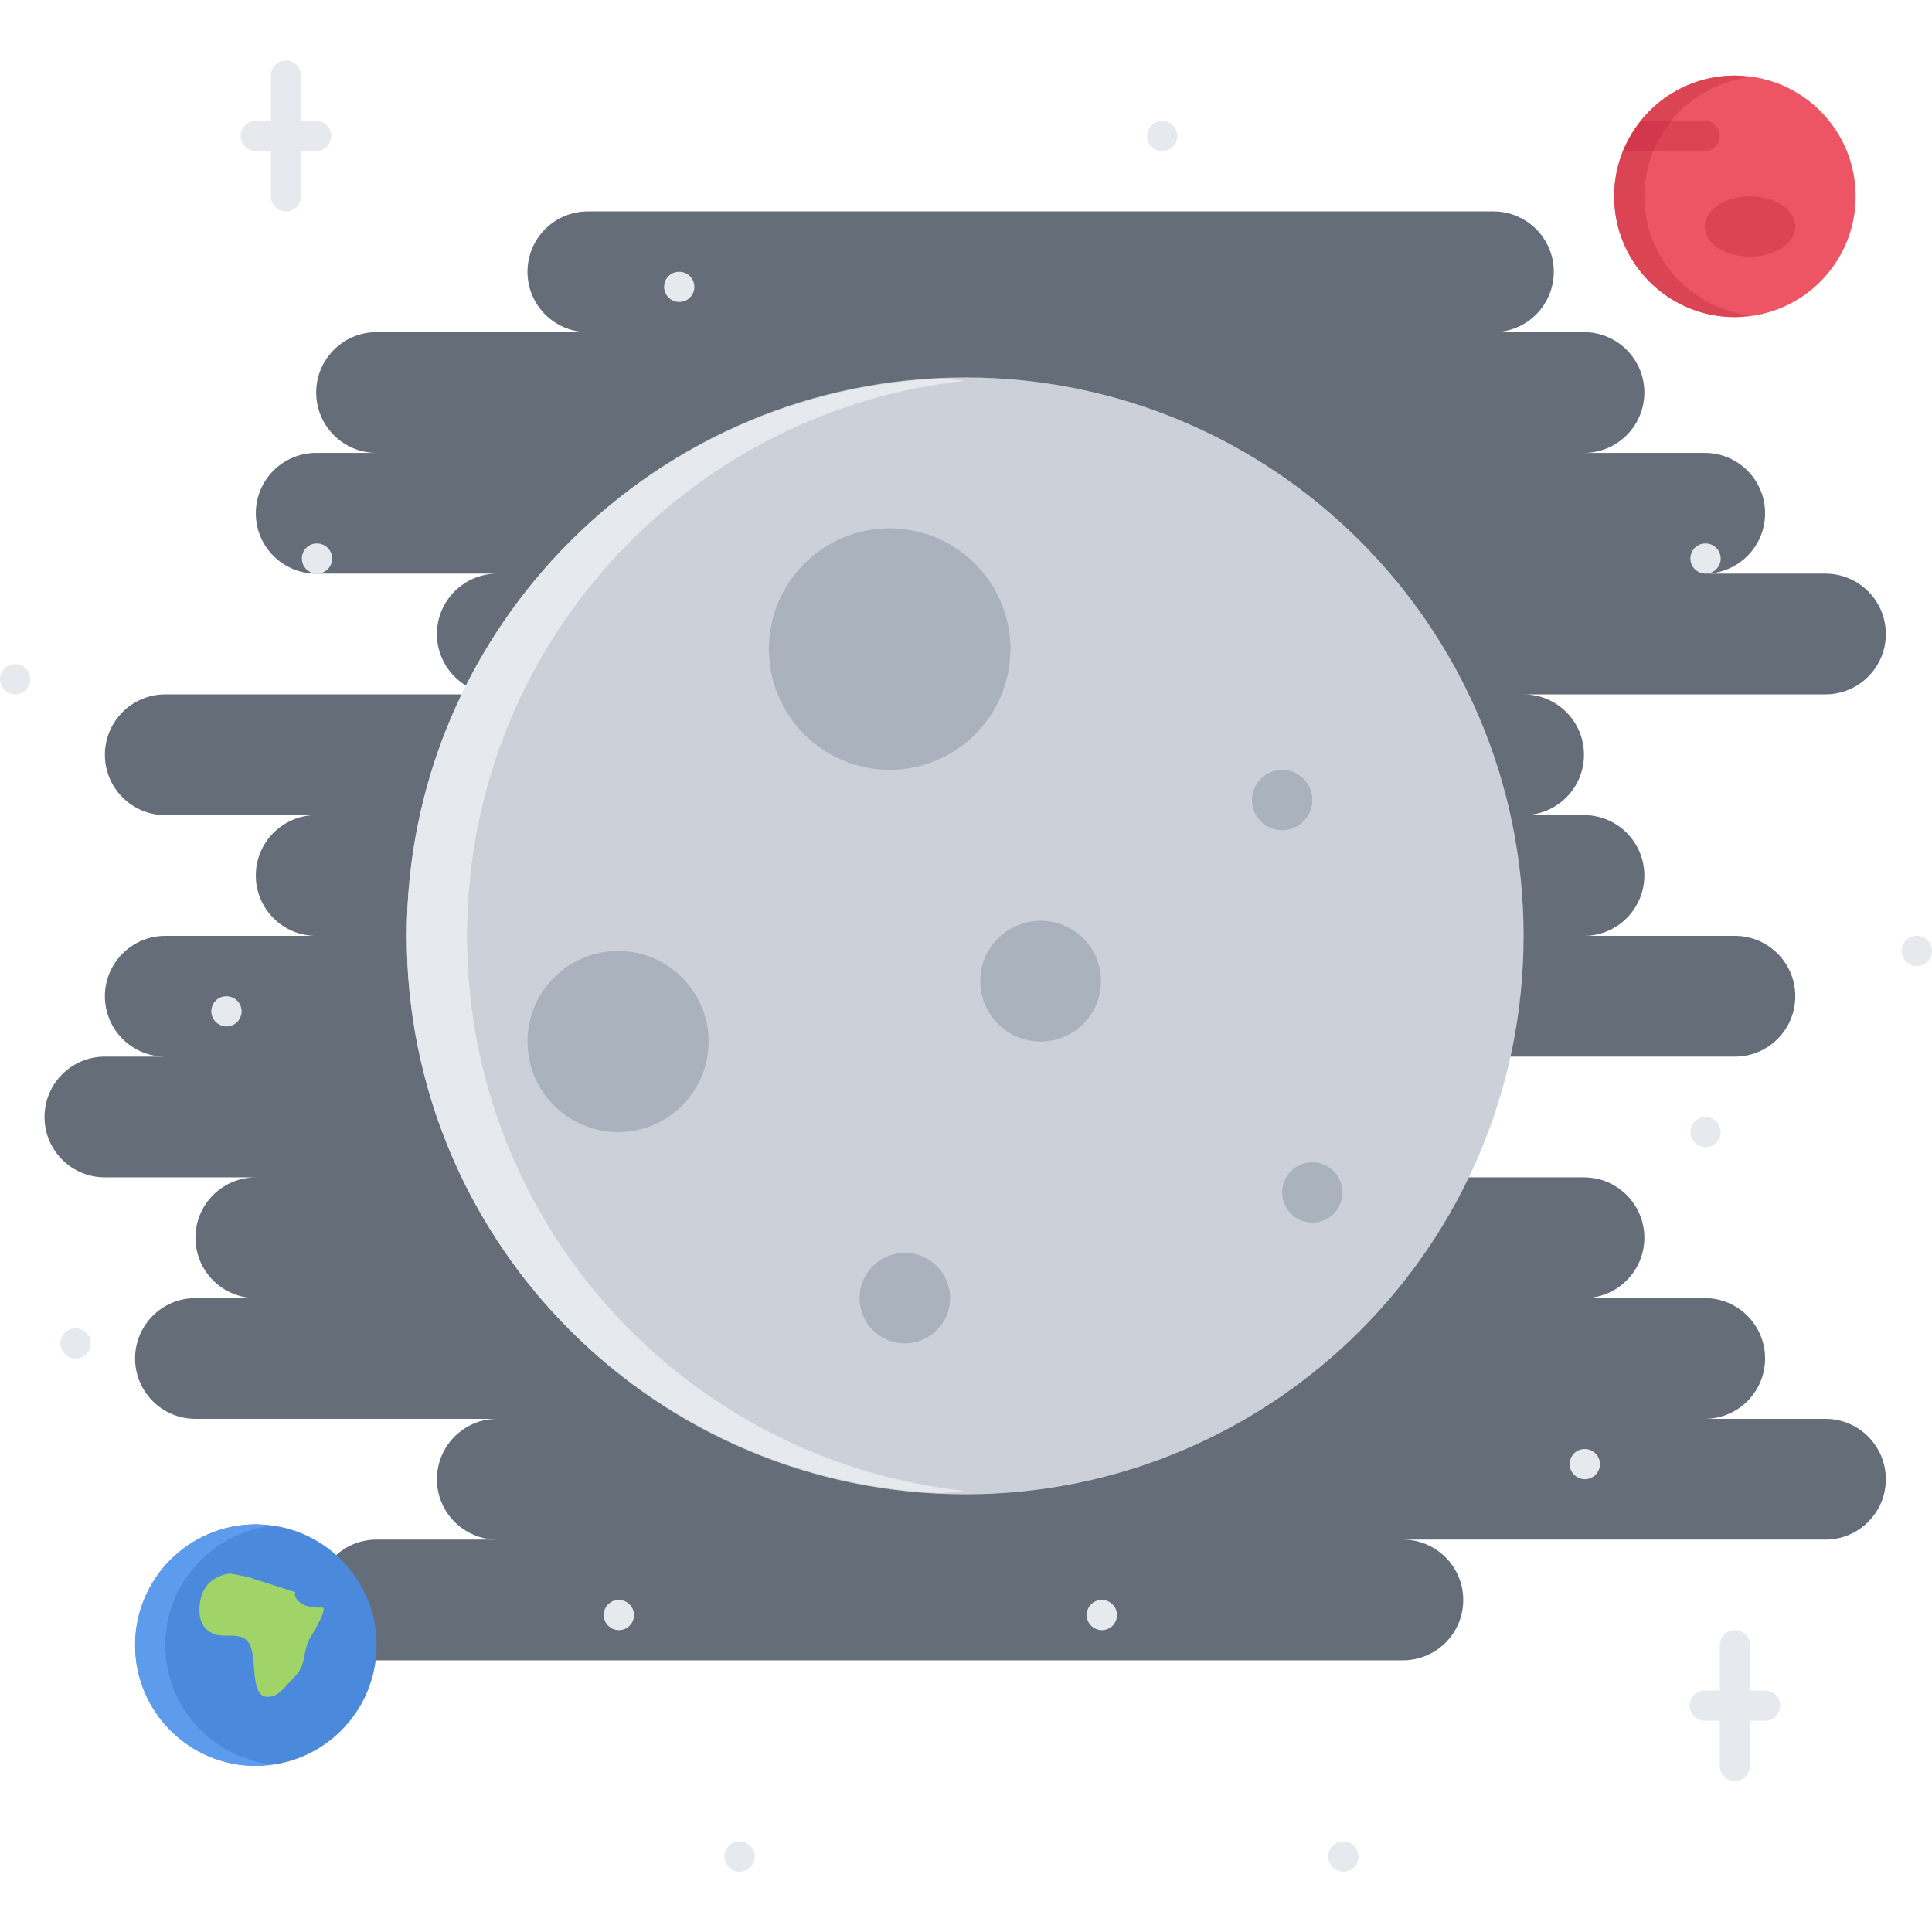 <svg height="512pt" viewBox="0 -16 512.032 512" width="512pt" xmlns="http://www.w3.org/2000/svg"><path d="m483.801 360.016h-32c8.832 0 16-7.168 16-16s-7.168-16-16-16h-32c8.832 0 16-7.168 16-16s-7.168-16-16-16h-48c8.832 0 16-7.168 16-16s-7.168-16-16-16h88c8.832 0 16-7.168 16-16s-7.168-16-16-16h-40c8.832 0 16-7.168 16-16s-7.168-16-16-16h-16c8.832 0 16-7.168 16-16s-7.168-16-16-16h80c8.832 0 16-7.168 16-16s-7.168-16-16-16h-32c8.832 0 16-7.168 16-16s-7.168-16-16-16h-32c8.832 0 16-7.168 16-16s-7.168-16-16-16h-24c8.832 0 16-7.168 16-16s-7.168-16-16-16h-240c-8.84 0-16 7.168-16 16s7.16 16 16 16h-56c-8.84 0-16 7.168-16 16s7.16 16 16 16h-16c-8.84 0-16 7.168-16 16s7.16 16 16 16h48c-8.84 0-16 7.168-16 16s7.16 16 16 16h-88c-8.84 0-16 7.168-16 16s7.16 16 16 16h40c-8.84 0-16 7.168-16 16s7.16 16 16 16h-40c-8.84 0-16 7.168-16 16s7.16 16 16 16h-16c-8.84 0-16 7.168-16 16s7.16 16 16 16h40c-8.84 0-16 7.168-16 16s7.16 16 16 16h-16c-8.84 0-16 7.168-16 16s7.16 16 16 16h80c-8.84 0-16 7.168-16 16s7.16 16 16 16h-32c-8.84 0-16 7.168-16 16s7.16 16 16 16h272c8.832 0 16-7.168 16-16s-7.168-16-16-16h112c8.832 0 16-7.168 16-16s-7.176-16-16-16zm0 0" fill="#656d78"/><path d="m403.801 232.016c0 81.738-66.262 148-148 148s-148-66.262-148-148 66.262-148 148-148 148 66.262 148 148zm0 0" fill="#ccd1d9"/><path d="m267.785 156c0 17.672-14.328 32-32 32-17.676 0-32-14.328-32-32s14.324-32 32-32c17.672 0 32 14.328 32 32zm0 0" fill="#aab2bd"/><path d="m347.801 196.016c0 4.418-3.582 8-8 8s-8-3.582-8-8 3.582-8 8-8 8 3.582 8 8zm0 0" fill="#aab2bd"/><path d="m251.801 328.016c0 6.629-5.375 12-12 12-6.629 0-12-5.371-12-12s5.371-12 12-12c6.625 0 12 5.371 12 12zm0 0" fill="#aab2bd"/><path d="m187.801 260.016c0 13.254-10.746 24-24 24-13.254 0-24-10.746-24-24s10.746-24 24-24c13.254 0 24 10.746 24 24zm0 0" fill="#aab2bd"/><path d="m355.801 300.016c0 4.418-3.582 8-8 8s-8-3.582-8-8 3.582-8 8-8 8 3.582 8 8zm0 0" fill="#aab2bd"/><path d="m291.801 244.016c0 8.836-7.164 16-16 16-8.836 0-16-7.164-16-16s7.164-16 16-16c8.836 0 16 7.164 16 16zm0 0" fill="#aab2bd"/><g fill="#e6e9ed"><path d="m123.785 232.016c0-76.328 57.801-139.121 132-147.105-2.219-.238-4.457-.406-6.707-.559-78.59 3.535-141.277 68.191-141.277 147.664s62.688 144.129 141.277 147.664c2.25-.152 4.488-.32 6.707-.559-74.211-7.984-132-70.777-132-147.105zm0 0"/><path d="m508.031 240.016c-2.199 0-4.031-1.793-4.031-4s1.754-4 3.953-4h.078c2.199 0 4 1.793 4 4s-1.801 4-4 4zm0 0"/><path d="m452.031 288.016c-2.199 0-4.031-1.793-4.031-4s1.754-4 3.953-4h.078c2.199 0 4 1.793 4 4s-1.801 4-4 4zm0 0"/><path d="m420.031 376.016c-2.199 0-4.031-1.793-4.031-4s1.754-4 3.953-4h.078c2.199 0 4 1.793 4 4s-1.801 4-4 4zm0 0"/><path d="m356.031 480.016c-2.199 0-4.031-1.793-4.031-4s1.754-4 3.953-4h.078c2.199 0 4 1.793 4 4s-1.801 4-4 4zm0 0"/><path d="m164.031 416.016c-2.199 0-4.031-1.793-4.031-4s1.754-4 3.953-4h.078c2.199 0 4 1.793 4 4s-1.801 4-4 4zm0 0"/><path d="m20.031 344.016c-2.199 0-4.031-1.793-4.031-4s1.754-4 3.953-4h.078c2.199 0 4 1.793 4 4s-1.801 4-4 4zm0 0"/><path d="m60.031 256.016c-2.199 0-4.031-1.793-4.031-4s1.754-4 3.953-4h.078c2.199 0 4 1.793 4 4s-1.801 4-4 4zm0 0"/><path d="m84.031 136.016c-2.199 0-4.031-1.793-4.031-4s1.754-4 3.953-4h.078c2.199 0 4 1.793 4 4s-1.801 4-4 4zm0 0"/><path d="m180.031 64.016c-2.199 0-4.031-1.793-4.031-4s1.754-4 3.953-4h.078c2.199 0 4 1.793 4 4s-1.801 4-4 4zm0 0"/><path d="m308.031 24.016c-2.199 0-4.031-1.793-4.031-4s1.754-4 3.953-4h.078c2.199 0 4 1.793 4 4s-1.801 4-4 4zm0 0"/><path d="m452.031 136.016c-2.199 0-4.031-1.793-4.031-4s1.754-4 3.953-4h.078c2.199 0 4 1.793 4 4s-1.801 4-4 4zm0 0"/><path d="m4.031 168.016c-2.199 0-4.031-1.793-4.031-4s1.754-4 3.953-4h.078c2.199 0 4 1.793 4 4s-1.801 4-4 4zm0 0"/><path d="m292.031 416.016c-2.199 0-4.031-1.793-4.031-4s1.754-4 3.953-4h.078c2.199 0 4 1.793 4 4s-1.801 4-4 4zm0 0"/><path d="m196.031 480.016c-2.199 0-4.031-1.793-4.031-4s1.754-4 3.953-4h.078c2.199 0 4 1.793 4 4s-1.801 4-4 4zm0 0"/><path d="m75.801 40.016c-2.215 0-4-1.793-4-4v-32c0-2.207 1.785-4 4-4 2.199 0 4 1.793 4 4v32c0 2.207-1.801 4-4 4zm0 0"/><path d="m83.801 24.016h-16c-2.215 0-4-1.793-4-4s1.773-4 4-4h16c2.199 0 4 1.793 4 4s-1.801 4-4 4zm0 0"/><path d="m459.801 456.016c-2.215 0-4-1.793-4-4v-32c0-2.207 1.785-4 4-4 2.199 0 4 1.793 4 4v32c0 2.207-1.801 4-4 4zm0 0"/><path d="m467.801 440.016h-16c-2.215 0-4-1.793-4-4s1.785-4 4-4h16c2.199 0 4 1.793 4 4s-1.801 4-4 4zm0 0"/></g><path d="m491.801 36.016c0 17.672-14.328 32-32 32-17.676 0-32-14.328-32-32s14.324-32 32-32c17.672 0 32 14.328 32 32zm0 0" fill="#ed5565"/><path d="m435.816 36.016c0-16.305 12.23-29.602 28-31.602-1.328-.168-2.641-.398-4.016-.398-17.672 0-32 14.328-32 32s14.328 32 32 32c1.375 0 2.688-.23 4.016-.398-15.77-2-28-15.297-28-31.602zm0 0" fill="#da4453"/><path d="m475.801 44.016c0-4.418-5.375-8-12-8-6.629 0-12 3.582-12 8s5.371 8 12 8c6.625 0 12-3.582 12-8zm0 0" fill="#da4453"/><path d="m451.816 15.992h-16.801c-1.953 2.434-3.641 5.07-4.832 8h21.625c2.199 0 4-1.785 4-4 .008-2.199-1.793-4-3.992-4zm0 0" fill="#da4453"/><path d="m443.047 15.992h-8.031c0 .016 0 .016-.016.031-.902 1.129-1.734 2.305-2.512 3.527-.281.473-.527.969-.785 1.457-.543.977-1.094 1.945-1.512 2.984h8.016c1.199-2.922 2.855-5.586 4.84-8zm0 0" fill="#d3374e"/><path d="m99.816 419.984c0 17.672-14.328 32-32 32s-32-14.328-32-32 14.328-32 32-32 32 14.328 32 32zm0 0" fill="#4a89dc"/><path d="m43.816 419.984c0-16.305 12.23-29.602 28-31.602-1.328-.168-2.625-.398-4-.398-17.672 0-32 14.328-32 32s14.328 32 32 32c1.375 0 2.672-.23 4-.398-15.77-2-28-15.297-28-31.602zm0 0" fill="#5d9cec"/><path d="m85.297 410c-5.855.441-7.738-2.992-6.969-4.031l-10.969-3.496c-.953-.535-4.785-1.184-6.078-1.418-.922-.16-8.77.816-8.41 10.16.145 3.77 2.504 6.199 6.312 6.25 3.168.031 6.375-.344 7.41 3.406.871 3.168.543 6.473 1.328 9.625.309 1.281.98 3.047 2.59 3.184 2.441.215 4.082-1.434 5.543-3.137 1.168-1.367 2.656-2.52 3.512-4.137 1.395-2.512 1.02-5.512 2.473-8.062 1.191-2.023 5.105-8.488 3.258-8.344zm0 0" fill="#a0d468"/></svg>